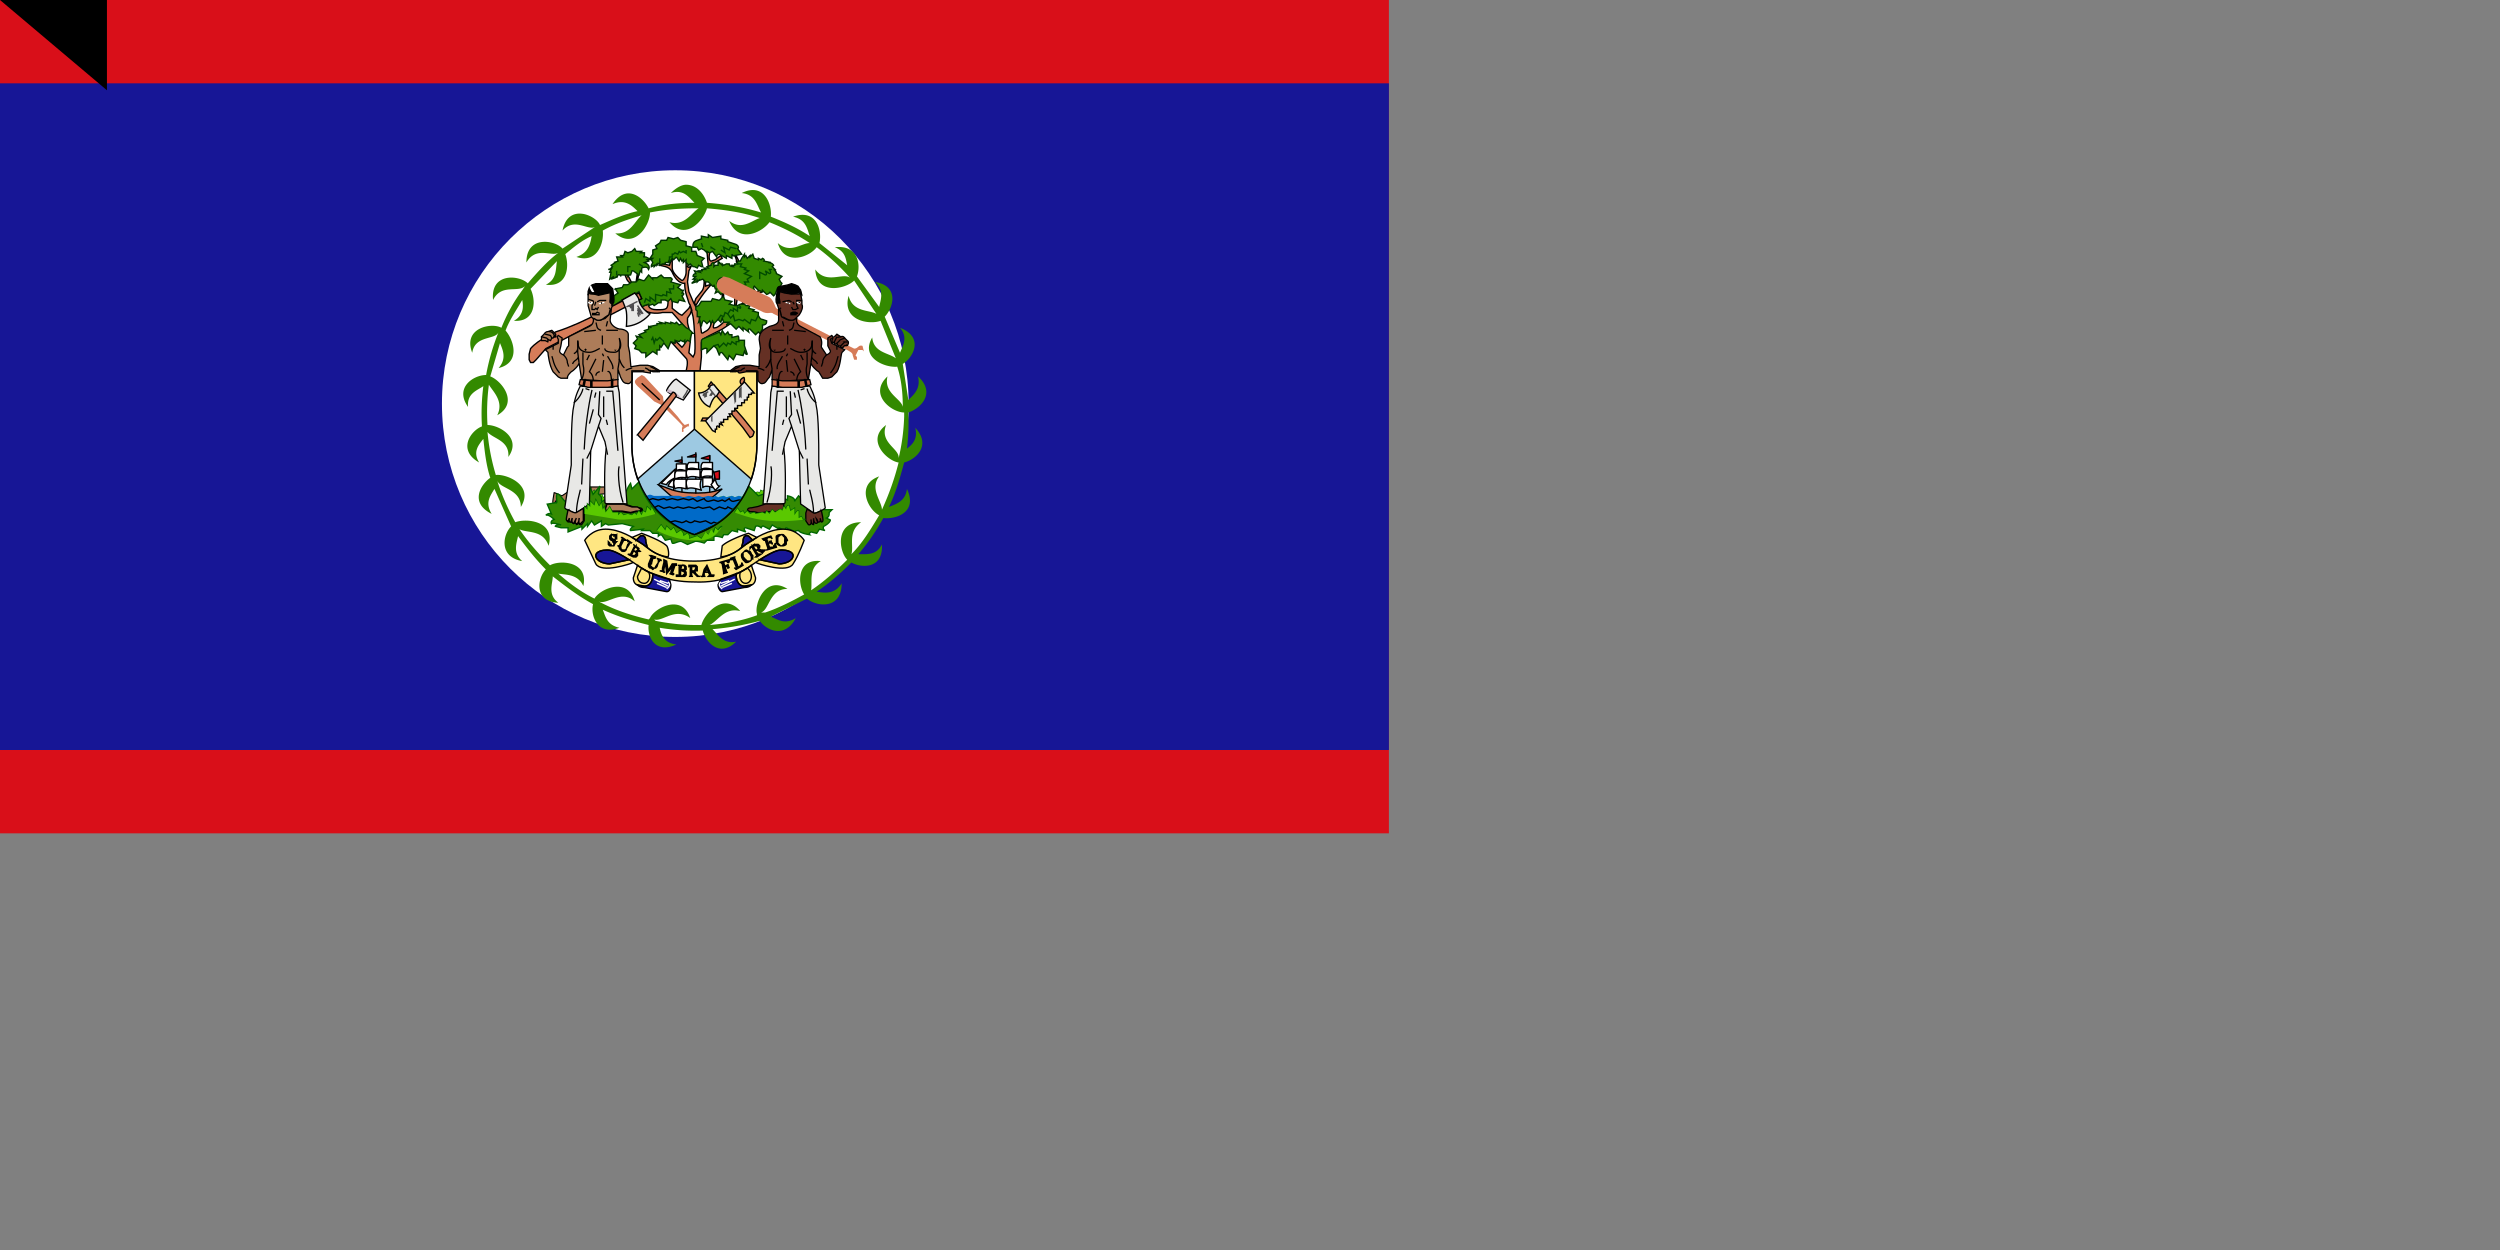 <svg xmlns="http://www.w3.org/2000/svg" xmlns:xlink="http://www.w3.org/1999/xlink" width="1800" height="900"><rect width="100%" height="100%" fill="#808080" stroke="none"/><path fill="#d90f19" fill-rule="evenodd" d="M0 0h1000v600H0z"/><path fill="#171696" fill-rule="evenodd" d="M0 60h1000v480H0z"/><g transform="matrix(.8 0 0 .8 155 49)"><circle cx="414" cy="302" r="210" fill="#fff"/><path fill="#ad7d5a" stroke="#000" d="m305 382-1 6c0 1-1 4 1 4l2-3v4c2 0 2-4 2-4 0 1-1 4 1 5 2 0 2-5 2-5s-1 5 1 5 2-5 2-5-1 6 1 6c2-1 2-3 2-4 1-1 2-4 1-7l-1-3-6 4-7-3zm33-5v3c0 1 0 4 4 4l10-1 8 1 4-1 3 1 2-2c0-2-2-2-3-2l-6-1-6-2h-16z"/><path fill="none" stroke="#060" d="M320 385v-5l2 2 1-4 2 1v-4l3 4 1-5s2 2 2 5c0 2 3-3 3-3l1 5 2-2 1 5 3-4 2 5 5-1 1 3 2-2 3 1h3l3 1 2-2 2 2 2-3 3 3 1-4 2 2 1-5 3 2c1 2 1-3 1-3l4 6m68 0 3-4 2 4 2-2 2 2 2-1 2 1 4-1 1 1h6l2 1 2-3 2 2 3-3 2 2 3-2s2-1 3 1l1-3 2 1s1-2 3-2l1 4 4-2v5s2-4 3-3v6l3-1 1 3 2-1m-128 10 4-5 3 5 2-3s3 1 3 4l3-3c1-1 1 2 1 4l4-2s2 1 3 5l3-2s3 2 2 4c0 2 3-1 7-2l3 2 4-5 2 2 2-5 3 3s0-3 2-4c0 0 2 1 2 3l3-5"/><path fill="#5ac800" d="M320 385v-5l2 2 1-4 2 1v-4l3 4 1-5s2 2 2 5c0 2 3-3 3-3l1 5 2-2 1 5 3-4 2 5 5-1 1 3 2-2 3 1h3l3 1 2-2 2 2 2-3 3 3 1-4 2 2 1-5 3 2c1 2 1-3 1-3l4 6s-19 7-32 5l-29-5m129 0 3-4 2 4 2-2 2 2 2-1 2 1 4-1 1 1h6l2 1 2-3 2 2 3-3 2 2 3-2s2-1 3 1l1-3 2 1s1-2 3-2l1 4 4-2v5s2-4 3-3v6l3-1 1 3 2-1s-16 3-31 1c-15-1-30-6-30-6m-11 11c1-1-5 12-19 13-20 0-37-9-37-9l4-5 3 5 2-3s3 1 4 4l2-3c1-1 2 2 2 4l3-2s2 1 3 5l3-2s3 2 2 4c0 2 3-1 7-2l3 2 4-5 2 2 3-5 2 3s0-3 2-4c0 0 2 1 2 3l3-5z"/></g><path fill="#6f6" d="m532 183-3-1 3 1"/><g fill="none"><path stroke="#060" d="m532 183-3-1"/><path d="m507 202 1 1h2l3 3c1 1 1-1 1-1l1 3h1l-1 3 2-1 2 2 3-2h1c-5-3-8-5-6-8 2-4 7-1 8-1l18 10 1-1c-1-1-2-3-1-4l3 3 3 1v-1l3 3s3-1 2-2l3 3 1-1 2-5 2-1 1-2-1-1-1-2 1-1 1-1-4-2s0-2-2-3h1l-2-2 1-1s-1-2-4-2h2l-5-1s1-1-1-2l-1 1-2-1c-2 0 0 1 0 1l-3-1-1-3-2 2v-1l-2 2-1-2-1 1v-2l-2 3-1 2h-2v2h-2v1h-2l1 1s-3 0-3-2h-2l-2 1-1-1v1l-2-2v1l-1-2v3h-2l-1 1v-3s-2 0-2 2c-1 2 0 0 0 0l-3 1 1 1h-3l1 1h-2c-2 0 0 1 0 1h-3l1 1-4-1 1 2s-2 0-2 2l2 1-2 1h2l-3 3 3-1 1-1v1l2-2-1 1 3-1 1 1"/><path d="M505 172v-2l5 1v-2l3 2 6-1v2l5 1v1l6 2c2 1 2 3 1 3l3 4-5 1c-1 1-2-1-2-1v3l-4-2v2s-4 0-5-3c0 0-2 0-2 2l-3-4-2 1-2-1v1l-2-2-2-1-2 1-1-2h-3s-1-4 3-5l3-1"/></g><g fill="#d67c59" stroke="#000"><path d="M529 184h1l2 4-2 1s1-1-1-5zm-9 30v-3h1v3h-1m27-5-4 2 2 1 4-2-2-1m-49 14-1 3-2 3v3c0 2 3 9 2 14l-1 8 3 3 1-2c1-2 0-21-1-27l-2-8-1-2c-1-4-3-7-3-14 0 0-5 1-9-8-2-4-5-4-9-5l2-1 5 1 1-3 1-2v7c0 3 4 7 7 9 1 0 3-3 3-6v-7l2 1-1 2c1 1 2 0 3-1l-2 4-1 8 1 7 3 7 2 4 2 4 1 7 1 7c0 2 2 0 4-1 3-2 3-6 3-6l1-1 1 2c-1 4 0 3 1 3 2 0 6-4 6-4h4l-2 2 3-1-6 4-8 4c-2 1-7 3-7 6v10l-1 10h-10s2-7 0-9l-10-11c-3-2 2 0 2 0v-2l5 5s8-7 0-17l-7-8h-7c-4 1-12 1-16-4l3-1 3-1s-1 4 6 4 8 0 8-7l2-1 1 2v5l5 4 2 1 2-2 3-3 1-2 1 3z"/><path d="m500 218 1-3 4-5c2-2 2-6 2-8l1 1v3l3-1h1s-6 6-11 15l-1-2zm-50-20c1 2 1 4 4 6h1l-3-6h-2m9-2-1 7 1-1 1-5-1-1zm50-15 1 11 2-1 1-1 7-4-1-2-4 3-3 1c-1 0-2-2-1-6zm20 32v7h1l1-6-2-1m7 3s-2 4-4 4l3-1 3-2-2-1"/></g><g fill="#338a00" stroke="#030"><path d="m507 202 1 1h2l3 3c1 1 1-1 1-1l1 3h1l-1 3 2-1 2 2 3-2h1c-5-3-8-5-6-8 2-4 7-1 8-1l18 10 1-1c-1-1-2-3-1-4l3 3 3 1v-1l3 3s3-1 2-2l3 3 1-1 2-5 2-1 1-2-1-1-1-2 1-1 1-1-4-2s0-2-2-3h1l-2-2 1-1s-1-2-4-2h2l-5-1s1-1-1-2l-1 1-2-1v1l-3-1-1-3-2 2v-1l-2 2-1-2-1 1v-2l-2 3-1 2h-2v2h-2v1h-2l1 1s-3 0-3-2h-2l-2 1-1-1v1l-2-2v1l-1-2v3h-2l-1 1v-3s-2 0-2 2l-3 1 1 1h-3l1 1h-2c-2 0 0 1 0 1h-3l1 1-4-1 1 2s-2 0-2 2h2l-2 2h2l-3 3 3-1 1-1v1l2-2-1 1 3-1 1 1z"/><path d="M505 172v-2l5 1v-2l3 2 6-1v2l5 1v1l6 2c2 1 2 3 1 3l3 4-5 1c-1 1-2-1-2-1v3l-4-2v2l-5-3s-2 0-2 2l-3-4-2 1-2-1v1l-2-2-2-1-2 1-1-2h-3s-1-4 3-5l3-1zm-18 13-2 2-1-1-2 3v-2l-1 2h-2v1h-2l-2 1v-2l-2 2v-1l-2 2v-1l-2 1v-1l1-2-1-2 1-1h-2l2-3v-3l3-1-1-2 3-2 1-2h4l1-2 4 1 3-1 2 2 4 1v3l4 1v3h3l1 3 5 2-2 2 1 4h-1l-2-1-1 2-2-1h-1l-1-1-1-1-1 1-2-2v-2l-2 2v-2l-1 1-1-2-1 2-2-3z"/><path d="m456 195 4 3 1-3 1 1v-3s4-2 5 1c0 0 2-3-3-5l3-1-1-1h3l-4-2c-3 0-1 0-1-1v-2h-3l1-1h-4l-1-2-2 2-3 1-2-1-1 3h-2l1 1h-4l1 3-3 1h1l-3 2 1 1-1 1h1l-3 1h2l-1 2h1l-1 5 3-2-2 2 3-1 1-1v1l1-2c1-1 2 1 2 1v-1h5v1l1-1h1l1-3h1zm-13 13 2 3-3 2-1 5v3l7-5 9-5v1l3-2 2 5-2 1 2 5 2-1 3-1v1l3-1 1 1 3-2h2v-2h3l2 1 2-2 1 2 4 1 1-2 4 1-2-4s2-1 1-2h-1l1-2h-2 1l-3-2 2-2-7-2 1-2-1-1h-5l-2-2-3 2h-3v1l-3-3-3 4h-1l-3-1-2 2h-3l-3 2h-3l-1 2-5 1zm43 39v-2l3 1 1-1 2 1 1-1v2l2-2 2 1v-2l1-4h1l-3-3-2-1-3-3-2 1-2-2-1 1-3-1v1l-4-1v1l-4-1 1 1h-3v1l-5 1 1 1-2-1v2l-3 1 1 1-5 2 2 2-4-1 1 2-3 3 2 2-1 2 3 1 2 2h3v3l5-4 3 2v-3h2v-3l1 1 2-3 3 4 2-5 3 1zm19-12-1-4-1 1 1-4h-2v-4l-1-1v-2l2-1 2-3h7l1-2 4 1c1 1 3-2 3-2h1l1 2 5 1-2 2 4 1h2l2-1h3l1 1h3l-1 2 4 1-1 1 4 1v2s1 3 3 3l3 1c0 1 0 3-3 3v3l-2 3-1-1-2 2-4-4c-2-1-1 2-1 2l-4-3v2l-3-3-2 2-4-4-3 1 2-2h-4l-1-3-1 3-2-2-3 3-1-2-1 2-1-2-2 2-2-2c-1-1-2 3-2 4zm0 10 1-1 5-2 5-2 2-1 1 2 1-3 2 3 2-2 1 2h2v2l4-1c1-1 1 3 1 3h4v4l2 6c-1 1-2-2-2-2l-1 3-5-1-2 4-3-3-1 3-4-5c-2-1-2 2-2 2l-2-5-2-2-5 5v-3c-1-1-4 1-4 1v-7z"/></g><g fill="none" stroke="#004b00"><path d="M531 189v1h3l-1 2 4 1-1 1 3 1-3 2 5 2-3 2 1 2h-3l1 2-3 1m13-5v-5l4 2c2 0 0-3 0-3l3 2c2 0 0-3 0-3h2m-44-15v-1l3 2m4 0 3 2-1-4 4 2 1-2 4 1m-24-1-1-3m-23 13v-3h2v-2h1l1-1 2 1 1-2 1 1 2-1 2 1v-2m-19 9v-3m-23 10v-4h2m9 0-3-2m-16 8v-3m25 50 1-2 1 4 1-3 1 1 2-2 3 3m39-16 2-3 2 1 1-3 2 1 2-3 2 1v-2l3 2v-3l2 1s1-1-1-2"/><path d="m524 226 2 3 2-2 1 4 3-1 3 1 1-1 4 3 1-3 3 1 2-4m-82-9 1-3 3 2v-3l4 3v-5l4 1s2 0 1-1l3 1v-3l3 1-1-3h3v-3m29 44 3-1 1 2 3-3 2 2 1-2 2 1 1-2 3 2v-2h2v-1"/></g><path fill="#9dc9e2" d="M465 357a68 68 0 0 1-6-12l41-36 41 36-6 13a401 401 0 0 1-3-1s-2 1-3 1l-2-1-4 1-2-1-4 1-2-1-2 1-3-1-4 1-3-1-3 1-4-1-4 1-3-1h-11a13 13 0 0 1-3 0h-4l-3-1-3 1"/><g stroke="#000"><path fill="#fff" d="M500 267v42l-41 36c-4-12-4-22-4-26v-52h45"/><path fill="#ffe682" d="M500 267v42l41 36c4-12 4-22 4-26v-52h-45"/><path fill="#d67c59" d="m474 349 8 3c5 2 11 3 20 3 8 0 12-1 15-2l3-1-7 6s-25 2-30-1l-9-8z"/><path fill="none" stroke-linecap="round" d="M511 337s8 4 0 13m-37-1 12-11-1 15m6 1v-25m20 25v-26m-10 27v-29"/><path fill="#d90f19" stroke-linejoin="round" d="m491 331-5 1 5 1v-2m10-4-6 2h6zm10 1-6 2 6 1v-3zm3 12 4-1v6h-3l-1-5z"/><g fill="#fff"><path stroke-linejoin="round" d="m476 348 10-10v6s-6 3-6 5l-4-1m5 2s1-3 4-5v6l-4-1zm15-17h7v5s-6-2-8 0c0 0-1-3 1-5zm-9 1h7v5s-5-2-7 0v-5z"/><path stroke-linecap="round" stroke-linejoin="round" d="M487 339h7v5s-5-1-8 1c0 0-1-4 1-6zm8-1h9v6s-6-2-9 0c0 0-2-4 0-6zm-9 7h8v7s-6-2-8 0c0 0-2-5 0-7h0zm9 0h10s-2 4 0 8c0 0-8-3-10-1 0 0-2-5 0-7zm11-12h7v5s-6-2-8 0c0 0-1-3 1-5zm0 5h7v5s-6-1-8 1c0 0-1-4 1-6zm0 6h7v7s-5-2-7 0v-7z"/><path d="M515 345s1 5 3 5l-3 3-3-4 3-4z"/></g><path fill="#006ac8" stroke="none" d="M535 358c-7 11-17 21-35 27-18-6-29-17-35-28l3-1 3 1h18l3 1 4-1 4 1 3-1 3 1 4-1 3 1 2-1 2 1 4-1 2 1 4-1 2 1 3-1 3 1"/><path fill="none" d="M533 360h-1l-4 1c-2 0-3-2-3-2l-3 2-2-1-3 1-3-1-4 1c-2 0-3-2-3-2l-5 2-3-2-3 1-4-1-4 1-4-1-4 1-2-1-4 1-4-1-3 1"/><g fill="#006ac8"><path d="m474 364-2 1-1 1 1-1a12 12 0 0 1-1 1l11 10c5 3 10 7 18 9a69 69 0 0 0 30-20c-3 2-2 2-4 1l-2-1s-1 2-3 1l-3-1-4 2-3-2-5 1-3-1-3 1-4-1-4 1-4-1-3 1-3-1-4 1-4-2z"/><path d="m500 385 17-8-3-1-2 1-4-2-4 1-4-1s-2 2-4 1l-2-1s-3 2-4 1l-4-1-4 1c5 4 10 7 18 9z"/></g><path fill="#d67c59" stroke="none" d="m462 270-3 2c-2 2-3 3 0 6l12 11 6 3 13 13c1 1 2 2 1 3v3c2 0 1-1 1-2l3-2h1v-2l-3 1-2-2-3-4-9-10c-2 0-1-4-2-5l-13-14-2-1z"/><path fill="none" d="m462 276 13 12"/><path fill="#e8e8e6" d="m480 281 1-2s4-6 6-6l10 8-5 7s-12-5-12-7z"/><path fill="#ccb8c8" stroke="none" d="m487 283-6-3-1 2 11 5-4-4z"/><path fill="none" stroke="none" d="M481 279c1 1 3 3 5 3l6 6"/><path fill="#d67c59" d="m459 313 25-30c0-1 2-1 3 2l-24 32-4-4zm83 1-2 1-5-7-25-30 2-3 23 26 8 10-1 3z"/><path fill="#e8e8e6" d="m518 282-4-5s-3 0-3 2c0 0-3 4-8 4 0 0 1 7 8 10 0 0 2-7 5-8l2-3z"/><path fill="#d67c59" d="M508 303h-3l1-2h4l-2 2m27-27 1-2c0-1 0-3-1-2-2 1-3 3-1 5l1-1z"/><path fill="#e8e8e6" d="m508 303 28-28 7 8h-2v1h-2v2h-1v2h-2v2h-2v2h-3v2h-2v2h-2v2h-2l1 2h-2v2h-3v2h-2l1 2-2-1v3s-1-2-2-1v2h-1v2l-2-1z"/><path fill="#4d4d4d" stroke="none" d="m534 278-2 2v7s1-2 2 0v-9m-4 4-2 1 1 8s1-3 1-1v-8m-17 17-1 1v5s0-3 1-1v-5"/><g fill="none" stroke="#4d4d4d"><path d="m511 280 4 5m-2-3-2 3m2-3-1 3m1-2v1m1-1-1 1m-3-2-4 2m3-1-3 2m3-1-2 1m2 0-2 1"/><path stroke-linecap="square" d="m492 286 2-3 1-2"/></g></g><path fill="#358b03" stroke="#060" d="M400 362c2 1 0-4 1-6s5 5 7 6 14-5 14-5l3-6 2 5 5-6-1 5c-1 1 3 2 2 5 0 3 4-2 4-2l12 1s2-7 5-11l1 4 5-5c5 15 17 30 40 38 22-8 33-22 39-35l7 7 6-2a69 69 0 0 1 15 5v-3s6 1 5 4l3-4 4 4 14 3 1 3h5l-2 2c0 2 0 3-2 4l2 1c2 0 0 3-4 5 0 0-1 2 1 3l-4-1-2 3-4-1s-2 1-1 2c0 0-7-1-8-3 0 0-3 0-2 1l-7-3-1 2-4-2v1l-5-3-2 3-4-2c-1-1-2 1-2 1s-2-2-4-1l-1 3-6-2c-2 0-1 2 0 3l-6-2v2l-4-1-3 3h-3l-1 2s-6-2-6 0v2h-5l-2 2s-6-2-7-1l-5 2-4-2c-2-1-6 2-7 1l-1-3-4 1-2-3c-1-2-3 0-3 0v-2h-4l-2-2h-6l1-1-9 1c-1-1 2-3 2-3l-8-2-10 1-2-1-3 2v-4l-5 3-2-3-3 4v-2l-4 4v-2l-10 4v-3h-5l-4-1c-1 0 2-2 4-1 0 0-6-2-7-1 0 0-1-2 2-3 0 0-4-4-6-3 0 0 2-2 4-1l-3-7 6-1z"/><g stroke="#000"><path fill="#d67c59" d="m393 251 69-36-2-4c-20 9-38 21-60 28-1 1-12 5-18 12l-1 4v4l1 2h2l2-2 7-8z"/><path fill="#e8e8e6" d="m448 216 9-5s3 3 3 5c0 0 1 6 8 10 0 0-6 8-17 9 0 0 1-11-1-14 0 0-1 1 0 0l-2-5z"/></g><path fill="none" stroke="#4d4b4d" d="m459 217-8 4m5-2v5m-1-5v5m-1-4v2m-1-2v1m6-1 4 6m-4-4 3 4m-3-3 2 4m-2-2 1 3"/><g stroke="#000"><path fill="#d67c59" stroke="none" d="m521 199-4 3c-2 4-1 7 5 10l26 12c5 3 7 0 9 2l51 25c4 2 6 3 6 5l1 3h2v-2l-1-1 1-2 1-2h3l1 1-1-4c-3-1-3 2-6 2l-6-3-9-5-41-21c-1-1-2-6-5-8l-29-14-4-1z"/><g fill="#ffa54b" transform="translate(151 68) scale(.933)"><path fill="#ad7c59" d="m310 165-1 1-1 4-3 3c-2 0-4 3-8 0h-1s1 4-3 6l-16 8v7l-1 1-3 6s-3-1-3-3l1-4 1-6-3-2-1 1 1 2v3l-10 5 2 2c0 1 1 10 4 15l4 4 2 1h5c0-2 1-3 3-5 2-1 6-5 6-7l2 13 16 1c8 1 12-1 12-1v-8l2 6c1 2 2 5 5 5 2 1 4-2 4-3v-6h8l6 1v-2l2 1h5v-1l-5-3-4-1h-6l-6 1h-1l-1-11-1-5v-9c0-2-3-4-7-4-4-1-7-4-7-7l1-9"/><g fill="none"><path fill="#b68a6a" d="M292 154v9l2 7c0 1 1 3 3 3 3 3 7 0 8-1l3-2 1-4 1-1 1-3-2-2 1-6-1-2c-5 2-10 2-15 2l-1-1-1 1"/><path fill="#000" d="M292 155v-3l1-3 2-2 3-1h9l4 4 1 8c0 4-1 3-1 3s-1-2-2 0v-8l-9 2-7-2-1 2"/><path fill="#fff" stroke="#fff" d="M295 152c0-1-2-3-1-4l2 4h-1z"/><path d="m298 160-1 3m11 2h1m0-4c1 0 2 0 1 2m-18-5 3 1c2 0 1 3 0 4v3h2l1-1 1 1 1-2m-1-4 2-1h5m-5 11h-6m0-1h3l1-1 2 1m-6 1h6"/><g stroke="none" stroke-width="0"><path fill="#fff" d="M292 160h3c2 1-1 2-1 2l-2-1v-1zm9 1 3-1 1 1h-1l-3 1-1-1h1z"/><path fill="#000" d="M294 161v-1l-1 1h1zm8 1 1-1-1-1v2z"/></g></g><g id="a"><g fill="none"><path d="m346 214-2-2-2-1-2-1m0 3h-1l-1-1-2-1m-63-10c1 1 3 3 3 6l1 3m-13-8c1 2 1 7 6 13m-5-21v3m15 11c1-3 4-3 4-5"/><path d="m285 207-1-8v-9s2 8-3 10m34 12 1-6v-9c1-1 2-4 0-9 0 0 3 11-4 11-8 0-7-3-7-3"/><path d="M284 190c0 3 0 9 9 9 3 0 6-2 8-3m2-3v-7m-14-3 9-1m0-6c1 2 0 5 4 6m5-7-1 4m0 3h9m1 22c1 2 1 4 4 7m-32-12v9c1 4 1 8-1 12m6-19-2 4m7-1-5 10s3 2 3 7m7-21 1 2m3 0c1 2 5 7 4 10m-7-7-1 9m-2 0c-1 0-3 1-3 3m9-3c1-1 3 1 3 7m16-10-3 1-2 1"/></g><path fill="#000" stroke-width="0" d="m290 198 1-1-1-1-1 1 1 1zm23 0 1-1h-2l1 1z"/><path fill="#e8e8e6" d="M281 240c1-8 5-15 5-15l10 1h12l7-1 1 5 2 34 1 12 3 40h-3s-14 1-14-1-1-27 1-42l-1-5-5-12-6 19-1 41-10 7c-1 1-9-3-9-4l5-33v-11c0-2 0-27 2-35z"/><path fill="none" d="m294 275-3 6m-3-54c0 1-2 7-7 11m14-10c-1 4-5 23-6 46m-1 7-1 20m-1 4c0 1-3 10-3 18m33-36c-1 2-1 16 3 28m-18-86-1 18 2 3-2 6m-4-13-3 11m13-25h5l4 46m-11-42v16m2 2 1 4m-17-28 3 1m5 2-1 4m9 39 1 5"/><path fill="#d67c59" d="m285 224 1-4 8 1h13l8-1v5l-8 1h-15l-7-2z"/><path fill="#fff" d="m288 225 1-5h1l-1 5zm22-4v5h1v-6zm-16 0v5h1v-5z"/><path fill="#653024" d="m277 321-1 5c0 1-1 4 1 4l1-3s-1 3 1 3c1 1 2-3 2-3-1 1-2 4 0 4s2-4 2-4v5c2 0 2-4 2-4s-1 5 2 4l2-3v-6l-1-3-5 3c-1 1-6-2-6-2zm29-5v3c0 1 0 4 4 3h8l7 1 4-1h3l2-1c0-2-2-2-3-2l-5-1-6-2h-14z"/></g><g fill="#ad7c59" stroke-linecap="round"><path stroke-linejoin="round" d="M256 190v-3l2-2s1-2 3-2l3-1 3 3v2c-1 1-1 0-1-1l-1 2h-1l-1 2-2-1v2l-2-1h-3z"/><path d="M266 186c-1-2-2-3-4-3m2 5-1-2-4-1m2 4-1-1-4-1"/></g></g><g transform="translate(151 68) scale(.933)"><path fill="#653024" d="m439 165 1 1 1 4 1 2c2 1 7 4 10 1h1s-1 4 3 6l15 8s2 3 1 7v1l4 6s3-1 3-3l-2-4v-6l3-2 1 1c0 2-1 1-2 2l1 3 10 5-2 2c-1 1-1 10-4 15l-4 4-3 1h-4l-3-5c-2-1-6-5-6-7l-2 13-16 1c-8 1-12-1-12-1v-8l-2 6c-2 2-3 5-5 5-2 1-4-2-4-3v-6h-9l-5 1c-1 0-2-1-1-2h1l-3 1h-4v-1l4-3 5-1h6l6 1h1v-9l1-5-1-7c0-6 4-8 8-10 4-1 7-2 7-5v-9"/><g fill="none"><path fill="#653024" d="m456 154 1 5v3c1 2 0 5-2 8l-3 3c-3 3-7 0-9-1-2 0-2-1-2-2l-1-4-1-1-1-3c-1-1 1-2 2-2l-1-6 1-2c4 2 10 2 15 2l1-1v1"/><path fill="#000" d="m457 155-1-4-2-3-2-1-3-1-3 1-5 1c-2 0-3 1-3 3l-1 7c0 4 1 3 1 3h2l-1-4 1-5 9 2 7-1 1 2z"/><path d="m450 160 1 2m-10 3h-1m17-6h-4v4l1 2-2 1h-2l-1-2m0-4-2-1-5 1m12 9-2-1h-2l-2 1m6 0h-6m0 1h5"/><g stroke="none" stroke-width="0"><path fill="#fff" d="M456 160h-3c-1 1 2 2 2 2l1-1v-1zm-8 1-3-1-1 1h1l3 1v-1z"/><path fill="#000" d="M455 161a1 1 0 0 1-1 0l1-1 1 1h-1zm-9 1v-2l1 1-1 1z"/></g></g><use xlink:href="#a" width="100%" height="100%" fill="#d67c59" transform="matrix(-1 0 0 1 749 0)"/><g fill="#653024"><path stroke-linecap="round" d="M492 194s2-3 0-4l-2-2s-1-2-3-1l-3-2-3 3v3l1-1 1 2c1 1 1 0 1-1l2 2h1v1h2c1 0 1-2 3 0z"/><path stroke-linecap="round" stroke-linejoin="round" d="M482 190c1-2 3-3 5-3m-3 4 1-1 5-2m-3 5 1-2h4"/><path stroke="none" d="m482 187-2 2 1 2h1l1 2 1-1 1 2h2v1h2c0-1 0-2 2-1l1-1-7-5z"/><path d="M481 188c-2 3 0 4 1 3 0 2 1 2 2 1 1 3 2 2 3 2-1 2 2 1 2 1 1-2 2-1 2-1l1-1m-8-6-2 4m5-2-3 3m6-1-3 3"/></g></g></g><g fill="#ffe682"><path d="M500 419c21 1 34-7 41-12 16-11 20-11 22-11 3 0 8 1 8 4 0 4-6 6-10 6l-14-3-3 2c2 1 23 8 27 1 4-6 8-17 8-17s-5-8-15-8-20 6-27 11c-6 5-15 12-37 12s-31-7-37-12c-7-5-17-11-27-11s-15 8-15 8l8 17c4 7 25 0 27-1l-3-2-14 3c-4 0-10-2-10-6 0-3 5-4 8-4 2 0 6 0 22 11 7 5 20 12 41 12"/><path d="m466 394-1-4c0-4-2-5-4-4l-3 3a30 30 0 0 0-3-2l7-3s14 5 18 9c1 1 2 6 1 8-7-1-12-4-15-7m-7 13-3 9c0 6 5 6 8 6s6-2 6-9c0 0-6-2-11-6m75-13 1-4c0-4 2-5 4-4l3 3a30 30 0 0 1 3-2l-6-3c-1 0-15 5-19 9l-1 8c7-1 12-4 15-7m7 13 3 9c0 6-5 6-8 6s-6-2-6-9c0 0 6-2 11-6"/></g><path fill="#171696" d="m453 403-14 3c-4 0-10-2-10-6 0-3 5-4 8-4 2 0 5 0 16 7m94 0 14 3c4 0 10-2 10-6 0-3-5-4-8-4-2 0-5 0-16 7m-81-9-3-2-5-3 3-3c2-1 4 0 4 4l1 4m-7 27 5 1c3 0 6-2 6-9l12 4 1 4c0 3-1 5-3 5l-16-3c-4 0-5-2-5-2m75-27 3-2 5-3-3-3c-2-1-4 0-4 4l-1 4m7 27-5 1c-3 0-6-2-6-9l-11 4-2 4c0 3 2 5 3 5l16-3c4 0 5-2 5-2"/><g fill="none" stroke="#000"><path d="M500 419c21 1 34-7 41-12 16-11 20-11 22-11 3 0 8 1 8 4 0 4-6 6-10 6l-14-3-3 2c2 1 23 8 27 1 4-6 8-17 8-17s-5-8-15-8-20 6-27 11c-6 5-15 12-37 12s-31-7-37-12c-7-5-17-11-27-11s-15 8-15 8l8 17c4 7 25 0 27-1l-3-2-14 3c-4 0-10-2-10-6 0-3 5-4 8-4 2 0 6 0 22 11 7 5 20 12 41 12z"/><path d="m453 403-14 3c-4 0-10-2-10-6 0-3 5-4 8-4 2 0 5 0 16 7zm94 0 14 3c4 0 10-2 10-6 0-3-5-4-8-4-2 0-5 0-16 7zm-81-9-3-2-5-3 3-3c2-1 4 0 4 4l1 4z"/><path d="m466 394-1-4c0-4-2-5-4-4l-3 3a31 31 0 0 0-3-2l7-3s14 5 18 9c1 1 2 6 1 8-7-1-12-4-15-7m-7 13-3 9c0 6 5 6 8 6s6-2 6-9c0 0-6-2-11-6z"/><path d="m462 409-3 6c0 3 2 5 5 5s5-5 3-8z"/><path d="m459 421 5 1c3 0 6-2 6-9l12 4 1 4c0 3-1 5-3 5l-16-3c-4 0-5-2-5-2zm75-27 3-2 5-3-3-3c-2-1-4 0-4 4a87 87 0 0 0-1 4z"/><path d="m534 394 1-4c0-4 2-5 4-4l3 3a31 31 0 0 1 3-2l-6-3c-1 0-15 5-19 9l-1 8c7-1 12-4 15-7m7 13 3 9c0 6-5 6-8 6s-6-2-6-9c0 0 6-2 11-6z"/><path d="M538 409s3 2 3 6c0 3-2 5-4 5-4 0-5-5-4-8z"/><path d="m541 421-5 1c-3 0-6-2-6-9l-11 4-2 4c0 3 2 5 3 5l16-3c4 0 5-2 5-2z"/></g><path fill="none" stroke="#fff" d="M481 419s3 2-1 5m-9-7 10 5m-8-2 7 3m-5-5 6 2m38-1s-3 2 1 5m9-7-10 5m8-2-7 3m5-5-6 2"/><g stroke="#000"><path d="M443 390h1l-1 1-1 2h-2a4 4 0 0 1-1 0 4 4 0 0 1-1-1v-2l1 1v1h1v1h1a1 1 0 0 0 1-1v-1l-1-1a49 49 0 0 0 0-1 11 11 0 0 1-1 0l-1-1v-2l1-1a2 2 0 0 1 1 0h2v1l1-1v3h-1a11 11 0 0 0 0-1 3 3 0 0 0 0-1 2 2 0 0 0-1 0v-1a1 1 0 0 0-1 0l-1 1v1l1 1a15 15 0 0 1 2 1v1m12 1a4 4 0 0 0-1 0h-1a6 6 0 0 0 0 1l-2 3a2 2 0 0 1-2 2h-1a4 4 0 0 1-1-1l-1-1v-1a2 2 0 0 1-1-1 2 2 0 0 1 1 0l2-5a1 1 0 0 0 0-1h-1 1l3 2h-2l-2 4a3 3 0 0 0 0 1v1l1 1h2a2 2 0 0 0 1-1l1-3 1-1v-1h-1v-1l3 2m4 8v1l-1 1a2 2 0 0 1-1 0 3 3 0 0 1-1 0l-4-2a4 4 0 0 0 1 0 1 1 0 0 0 1 0l3-6a2 2 0 0 0-1-1 1531 1531 0 0 1 5 5 2 2 0 0 1-1 0h-1a3 3 0 0 1-1 0l1 1v1zm-1-2 1-1 1-1-1-1h-1v-1l-2 3 1 1h1zm0 2a2 2 0 0 0 0-1l-1-1h-1l-1 2a1 1 0 0 0 0 1h2l1-1zm18 5a1 1 0 0 0-1-1v1a6 6 0 0 0-1 1l-1 3-1 1a3 3 0 0 1-1 0 3 3 0 0 1-1 1 4 4 0 0 1-1-1h-1l-1-1a2 2 0 0 1 0-1 2 2 0 0 1 0-1l2-5-1-1h1l3 1v1a3 3 0 0 0-1 0 2 2 0 0 0 0-1v1a1 1 0 0 0-1 0l-1 4a3 3 0 0 0-1 1l1 1 1 1h2v-1l2-3v-2a4 4 0 0 0-1-1l3 1a12 12 0 0 0 0 1m9 10-3-1a9 9 0 0 0 1 0 1 1 0 0 0 0-1l2-5-5 6v-1l-1-7-1 5v2h1l-4-1h2v-2l1-4h1a1 1 0 0 0-1-1v-1l2 1 1 7 3-5h3v1h-1l-2 6h1v1m9-2v1a2 2 0 0 1 0 1 2 2 0 0 1-1 1 3 3 0 0 1-1 0h-5v-1a4 4 0 0 0 1 0 1 1 0 0 0 1 0v-6a1 1 0 0 0 0-1h-1 5l1 1v1a2 2 0 0 1 0 1l-1 1a3 3 0 0 1-1 0h1l1 1zm-2-2h1a3 3 0 0 0 0-1v-1l-1-1a27 27 0 0 0-1 0l-1 3h1a2 2 0 0 0 1 0zm1 3v-1l-2-1h-1v3l1 1 1-1 1-1zm11 2h-2l-2-2-1-1h-1v3h1-3 1a1 1 0 0 0 0-1v-6a2 2 0 0 0-1 0v-1h5l1 1v2a2 2 0 0 1 0 1h-2l1 2 1 1a2 2 0 0 0 1 1h1zm-3-6v-1h-3v3h2l1-2zm13 6h-4l1-1-1-2h-3v3h1-3a1 1 0 0 0 1 0v-1l1-4 2-3 3 7h2v1zm-4-3-1-3-1 3zm15-7h-1l-1-1h-1l-1 1 1 3a157 157 0 0 1 1-1 1 1 0 0 0 1 0 2 2 0 0 0 0-1l1 3a3 3 0 0 0-1 0v-1a1 1 0 0 0-1 0h-1l1 3v1h1l-3 1v-1l-1-6-1-1h-1l7-2v2m9 0 1 2-5 3-1-1a9 9 0 0 0 1 0 1 1 0 0 0 0-1l-2-5a1 1 0 0 0-1 0 2 2 0 0 0-1 0v-1l3-1a2 2 0 0 0 0 1l2 5v1a1 1 0 0 0 1 0h1v-1h1v-2m5-8a4 4 0 0 1 1 0 5 5 0 0 1 1 2l1 1v2a4 4 0 0 1-1 1 4 4 0 0 1-1 1 4 4 0 0 1-3 1 4 4 0 0 1-1-1 5 5 0 0 1-1-1 5 5 0 0 1-1-2 4 4 0 0 1 0-2 4 4 0 0 1 1-1l1-1 1-1a4 4 0 0 1 2 1zm2 5a4 4 0 0 0 0-1 7 7 0 0 0-1-2 7 7 0 0 0-1-1 4 4 0 0 0-1-1 2 2 0 0 0-1 0h-1l-1 1a3 3 0 0 0 0 1v2l1 1a7 7 0 0 0 1 1l1 1h2a2 2 0 0 0 1-1v-1zm10-6-2 2-2-1-2-1-1 1 2 2h2l-3 2h-1l1-1-3-5a1 1 0 0 0-1-1 3 3 0 0 0-1 1v-1l3-2a4 4 0 0 1 1 0 3 3 0 0 1 1 0 2 2 0 0 1 1 0l1 1v1l-1 1 2 1h1a2 2 0 0 0 1 0h1zm-6-3h-3a5350 5350 0 0 0 2 3h1l1-1-1-2zm13-2 1 3-7 2a4 4 0 0 0 1-1l-2-6h-1l-1-1 6-2 1 2-1-1h-2l-1 1 1 3h1v-1a1 1 0 0 0 1 0 1 1 0 0 0 0-1l1 3a3 3 0 0 0 0-1h-1a2 2 0 0 0-1 0h-1l1 3a1 1 0 0 0 1 0h1a3 3 0 0 0 1 0v-1l1-1v-1m7-5a4 4 0 0 1 1 1l1 2a5 5 0 0 1-1 1 4 4 0 0 1 0 2 4 4 0 0 1-3 1 4 4 0 0 1-3-1 4 4 0 0 1-1-1 5 5 0 0 1 0-1v-2a4 4 0 0 1 0-2 4 4 0 0 1 3-1 4 4 0 0 1 2 0 4 4 0 0 1 1 1zm0 5a4 4 0 0 0 0-1 7 7 0 0 0 0-1 7 7 0 0 0 0-2 4 4 0 0 0-1-1 2 2 0 0 0-1-1h-1l-1 1a2 2 0 0 0-1 1v1a7 7 0 0 0 0 1v2l1 1 1 1h1a2 2 0 0 0 1-1 2 2 0 0 0 1-1z"/><path fill="none" d="M469 267h62m6 0h8v51c0 11-1 52-45 67a68 68 0 0 1-45-67v-51h9"/></g><path fill="#338a00" d="M494 133c-3 0-7 2-11 6 9-3 13 3 17 7-11 0-22 1-33 4-4-8-16-18-26-3 9-4 14 1 18 5-9 2-18 6-27 10-3-7-23-16-27 4 9-10 19 1 24-3l-24 16c-5-6-26-10-26 10 7-12 18-4 23-7-8 6-15 14-22 22-6-6-27-8-25 12 6-12 18-5 23-10l-2 3c-6 8-11 17-15 27-7-4-28 0-21 18 2-13 17-9 19-15-4 10-7 20-9 31-9 0-23 9-13 23-1-10 7-12 11-15a155 155 0 0 0-1 29c-8 3-18 17-2 26-5-8 0-13 3-17 1 9 2 19 5 28-7 5-15 18 1 26-5-8-1-13 2-18l12 27c-6 6-9 22 8 25-7-6-4-13-3-18 6 8 12 16 20 24-6 6-9 23 9 24-8-6-4-14-4-19 9 7 18 14 29 20-2 8 3 23 19 17-9-2-10-8-12-13 11 5 21 8 33 11-1 9 5 21 20 14-9-1-11-7-12-12a155 155 0 0 0 31 2c2 8 12 20 24 8-9 2-13-5-17-9 12-1 23-3 34-6 5 7 18 13 26-2-8 5-13 1-18-1l26-13c7 6 25 8 25-11-5 8-12 7-18 6 9-6 17-13 25-21 7 4 23 5 22-13-4 8-11 7-17 7 7-8 13-17 18-26 9 1 25-4 17-21-1 9-8 11-13 13 5-10 8-21 11-32 8-2 20-12 8-25 2 8-2 12-6 15a155 155 0 0 0 1-26c9-3 20-14 7-26 2 9-3 13-7 17l-4-26c7-4 16-19-2-26 6 7 2 13 0 18l-11-26c6-6 11-22-7-25 7 6 4 13 3 18l-16-22c3-8 1-23-16-21 8 3 8 9 9 13l-20-16c2-9-2-25-19-19 9 2 10 8 12 14-9-6-18-10-28-14 1-9-5-25-21-17 10 1 11 9 14 14-13-4-26-6-39-7-2-6-7-13-15-13zm7 17h2c-5 3-10 13-21 10 12 14 25-2 27-10 13 1 26 3 38 7-6 2-13 9-22 2 7 17 24 8 29 1 10 4 20 9 29 15-6 0-14 8-23 0 5 17 23 10 28 3a151 151 0 0 1 24 22c-5-4-17 5-25-6 1 19 22 14 28 8l16 24c-5-3-17-1-20-13-5 18 15 21 23 18l11 27c-5-4-16-4-17-15-9 15 10 22 18 21 3 9 4 19 4 29-1-6-14-10-11-22-14 13 3 26 12 26v3a151 151 0 0 1-4 30c1-7-14-11-9-24-15 11 1 26 9 27-3 12-7 23-12 34 0-6-9-15-2-24-17 6-8 24 0 28-6 10-12 20-20 28 2-6-3-16 7-23-19 0-16 21-10 27-8 8-17 16-26 22 1-6-2-16 7-21-17-2-17 16-12 24-9 5-19 10-28 13h-3c6-2 6-17 19-17-16-10-24 11-22 18v1c-11 4-22 6-34 7 6-3 11-13 22-10-12-14-26 2-28 10a153 153 0 0 1-33-3l-1-1c6 2 15-9 26-1-6-18-26-7-29 0l-1 1c-13-3-25-7-36-13 6 3 16-9 26 0-5-18-25-9-29-2-10-5-18-11-26-18 5 1 14 0 18 9 4-18-17-19-24-15-8-8-16-17-22-26 5 3 17 0 21 12 5-18-16-20-24-17-5-9-10-20-13-30 2 6 17 6 17 19 10-16-11-24-18-23-3-10-5-20-6-31 4 5 16 6 15 18 10-14-7-23-15-23a152 152 0 0 1 1-29c3 5 11 12 6 22 16-9 3-25-5-28l7-24c2 5 5 11-1 18 16-4 11-20 5-27 3-8 8-15 12-22 1 5 1 11-6 15 16 1 16-15 12-23l19-20c-1 6 0 13-8 17 16 2 17-14 14-22 6-5 12-10 19-13-1 5-2 12-11 15 15 5 20-10 19-19 9-5 18-8 28-11-5 4-8 14-19 13 14 12 25-6 25-15 10-2 21-3 33-3z"/><path fill="#ad7d5a" stroke="#000" d="m409 367-1 5c0 1-1 3 1 3l1-2s-1 3 1 3l1-3c0 1-1 3 1 4l2-4s-2 4 0 4 2-4 2-4-1 5 1 4l2-2v-9l-5 3c-1 1-6-2-6-2zm28-4-1 3s0 3 3 2h9l6 1 4-1h2l2-1-3-2h-4l-6-2h-12z"/><path fill="none" stroke="#060" d="M421 370v-5l2 2v-4l2 2v-4l3 3 1-4 2 4c0 2 2-2 2-2l1 5 1-2 1 4 3-4 2 4h4v2l2-2 2 2 3-1 3 1 1-1c1-1 2 0 2 1l2-3 2 3 1-3 2 1 1-4 2 2c1 2 1-2 1-2l3 5m57-1 2-3 2 3 2-1 1 2 2-2 2 2 3-1 1 1 5-1 2 1 1-2 2 2 2-3 2 2 3-2s2-1 2 1l1-2c0-2 1-1 2 1 0 0 0-3 2-3l1 4 3-2v5s2-4 3-3v5l2-1 1 2h2m-107 8 3-4 3 4 1-3 3 3 2-2 2 4 3-2s2 1 2 4l3-2s2 2 1 4l6-2 3 2 3-4s2 0 2 2l2-4 1 2 2-4 2 2s1-3 3-3"/><path fill="#5ac800" d="M421 370v-5l2 2v-4l2 2v-4l3 3 1-4 2 4c0 2 2-2 2-2l1 5 1-2 1 4 3-4 2 4h4v2l2-2 2 2 3-1 3 1 1-1c1-1 2 0 2 1l2-3 2 3 1-3 2 1 1-4 2 2c1 2 1-2 1-2l3 5s-16 5-27 4l-24-4m108-1 2-3 2 3 2-1 1 2 2-2 2 2 3-1 1 1 5-1 2 1 1-2 2 2 2-3 2 2 3-2s2-1 2 1l1-2c0-2 1-1 2 1 0 0 0-3 2-3l1 4 3-2v5s2-4 3-3v5l2-1 1 2h2s-14 2-26 1c-13-1-25-6-25-6m-9 10c0-1-4 10-16 10-17 1-31-7-31-7l3-4 3 4 1-3 3 3 2-2 2 4 3-2s2 1 2 4l3-2s2 2 1 4l6-2 3 2 3-5 2 2 2-4 2 3 1-4 2 2 3-3z"/><path id="path-b7381" d="m m0 77 m0 65 m0 65 m0 65 m0 65 m0 65 m0 65 m0 65 m0 65 m0 65 m0 65 m0 65 m0 65 m0 65 m0 65 m0 65 m0 65 m0 65 m0 65 m0 65 m0 77 m0 110 m0 117 m0 88 m0 74 m0 101 m0 108 m0 90 m0 121 m0 109 m0 116 m0 68 m0 78 m0 85 m0 102 m0 88 m0 69 m0 66 m0 98 m0 88 m0 104 m0 112 m0 56 m0 97 m0 72 m0 47 m0 50 m0 48 m0 99 m0 104 m0 75 m0 115 m0 89 m0 106 m0 100 m0 71 m0 71 m0 88 m0 47 m0 102 m0 43 m0 82 m0 100 m0 71 m0 48 m0 116 m0 109 m0 68 m0 52 m0 119 m0 53 m0 75 m0 71 m0 76 m0 106 m0 52 m0 109 m0 121 m0 114 m0 43 m0 68 m0 115 m0 106 m0 79 m0 107 m0 103 m0 61 m0 61"/>
</svg>